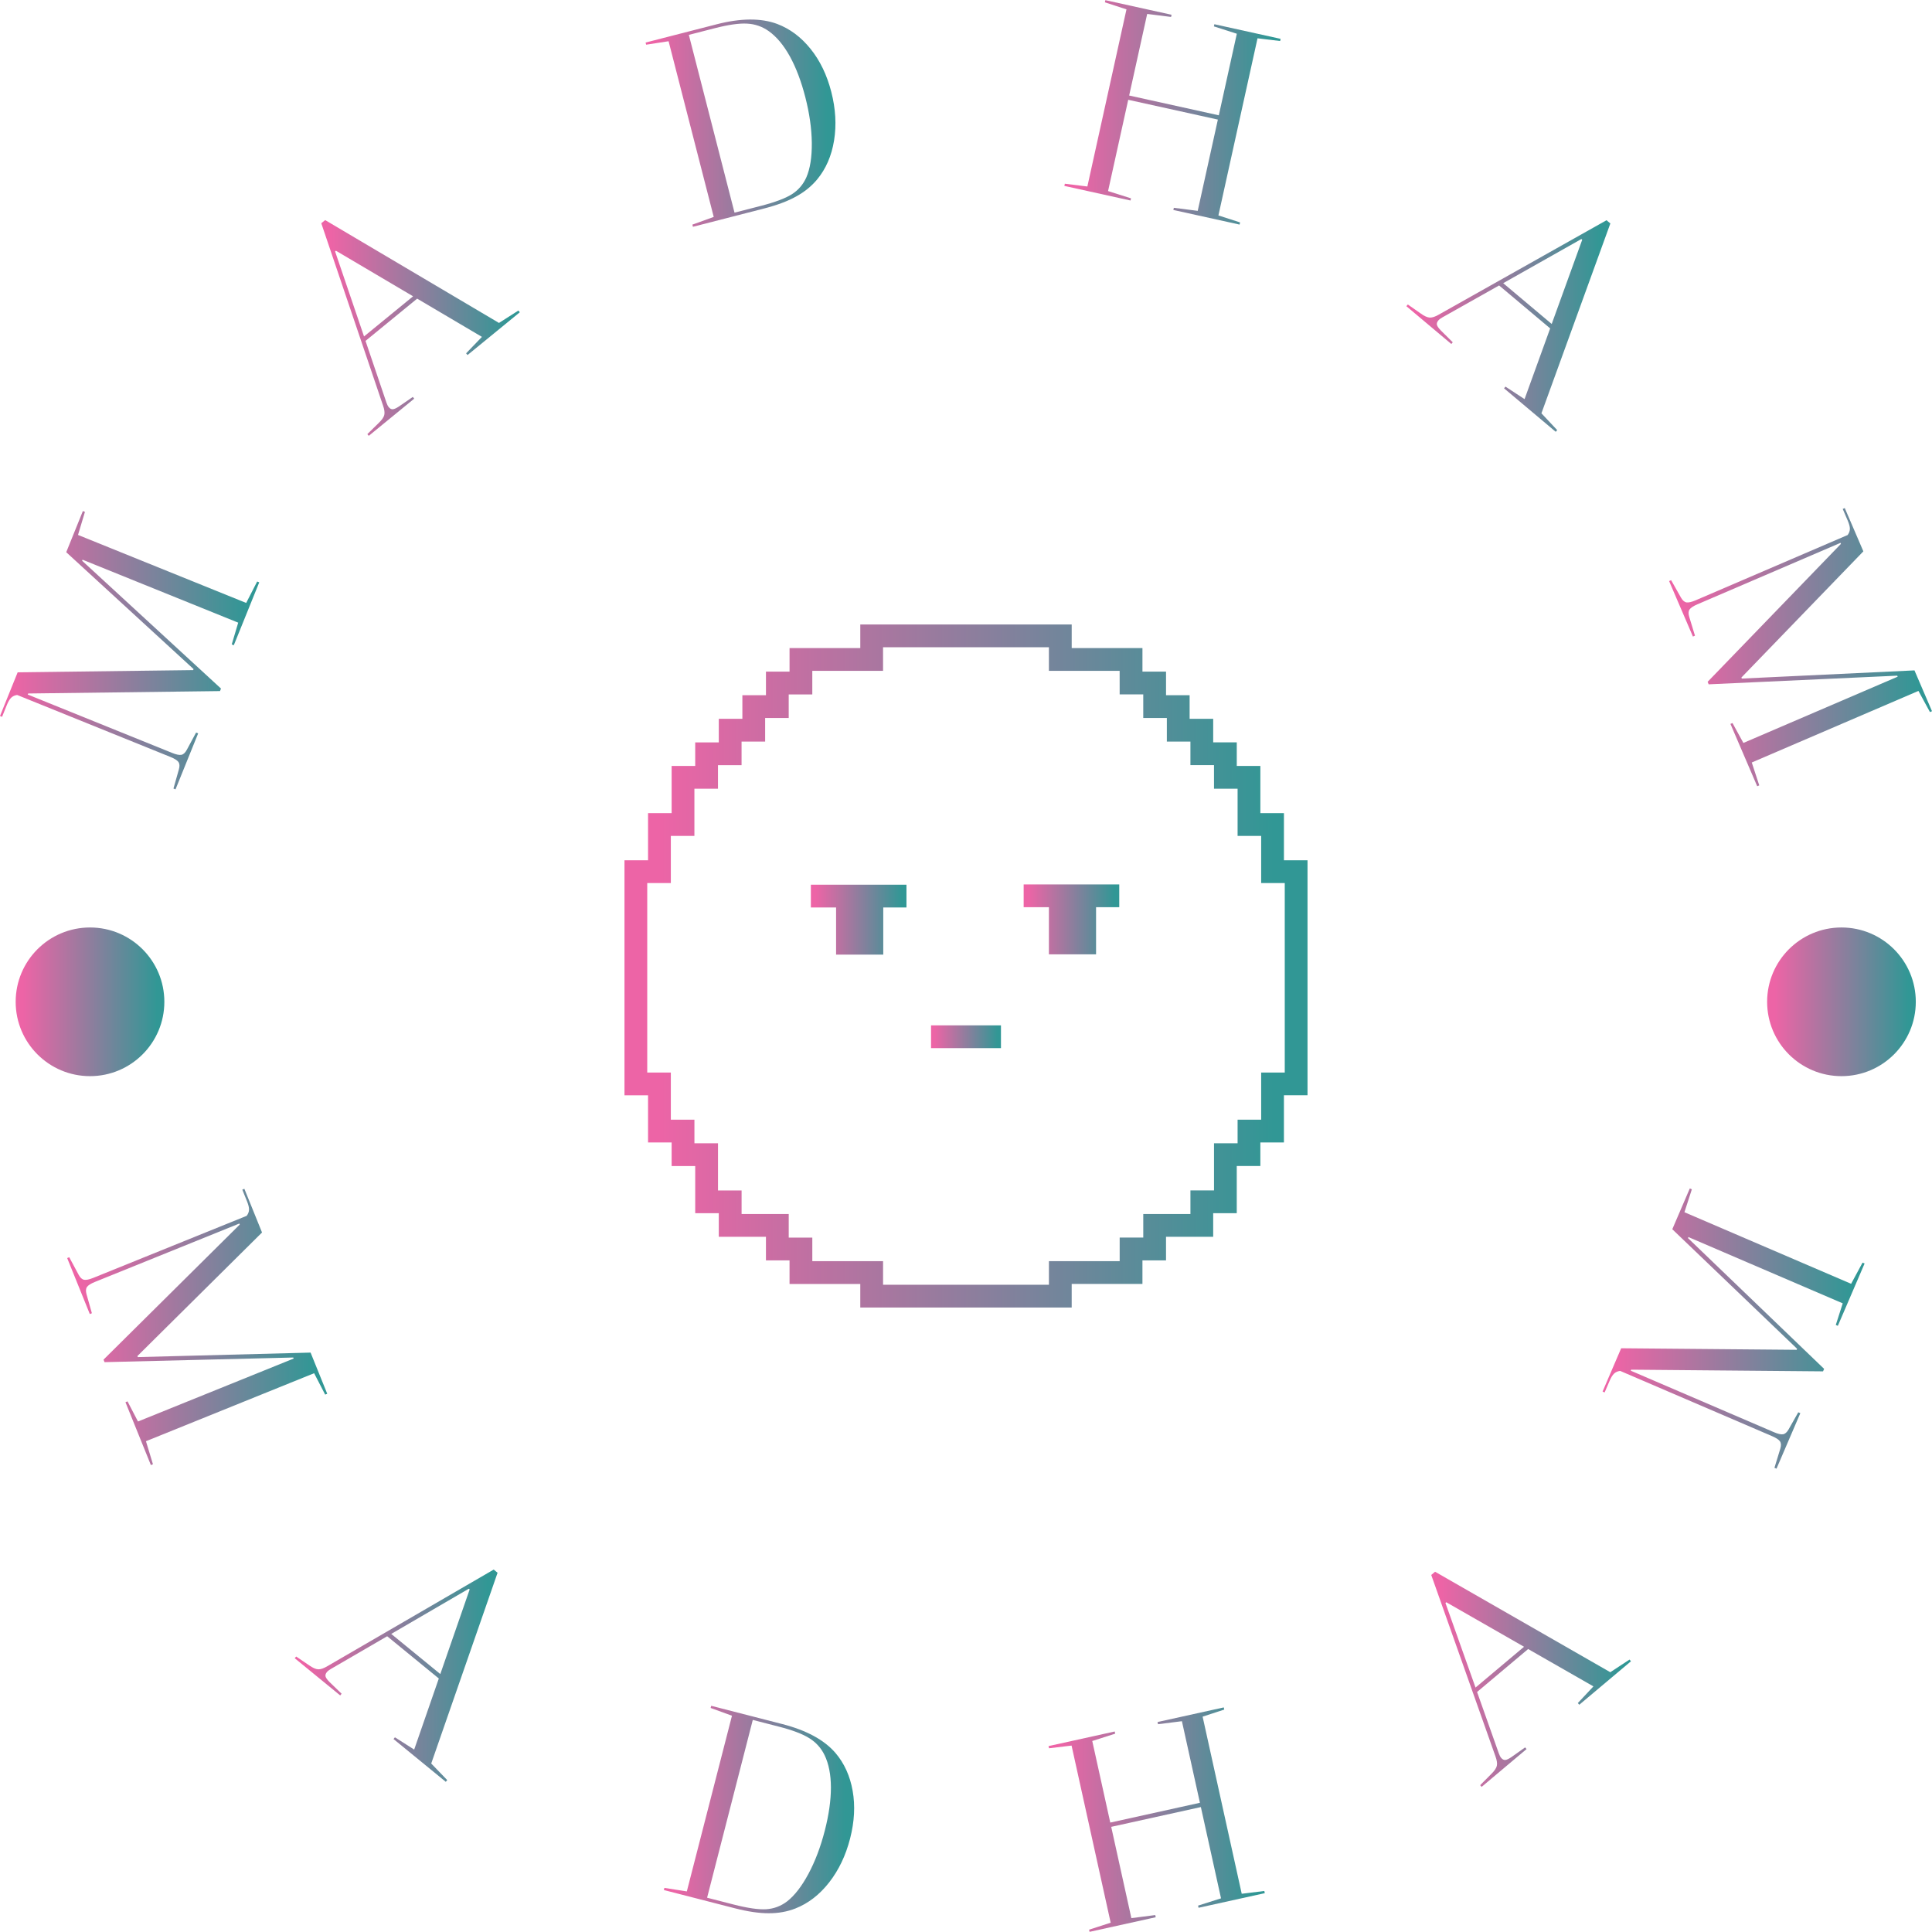 <svg xmlns="http://www.w3.org/2000/svg" version="1.1" xmlns:xlink="http://www.w3.org/1999/xlink" xmlns:svgjs="http://svgjs.dev/svgjs" width="1000" height="1000" viewBox="0 0 1000 1000"><g transform="matrix(1,0,0,1,0,0)"><svg viewBox="0 0 280 280" data-background-color="#333366" preserveAspectRatio="xMidYMid meet" height="1000" width="1000" xmlns="http://www.w3.org/2000/svg" xmlns:xlink="http://www.w3.org/1999/xlink"><g id="tight-bounds" transform="matrix(1,0,0,1,0,0)"><svg viewBox="0 0 280 280" height="280" width="280"><g><svg viewBox="0 0 280 280" height="280" width="280"><g><svg viewBox="0 0 280 280" height="280" width="280"><g id="textblocktransform"><svg viewBox="0 0 280 280" height="280" width="280" id="textblock"><g><svg viewBox="0 0 280 280" height="280" width="280"><g transform="matrix(1,0,0,1,90.504,90.503)"><svg viewBox="0 0 98.993 98.995" height="98.995" width="98.993"><g><svg xmlns="http://www.w3.org/2000/svg" xmlns:xlink="http://www.w3.org/1999/xlink" version="1.1" x="0" y="0" viewBox="5.304 5.304 89.392 89.394" enable-background="new 0 0 100 100" xml:space="preserve" height="98.995" width="98.993" class="icon-o-0" data-fill-palette-color="accent" id="o-0"><g fill="url(#gradient)" data-fill-palette-color="accent"><path d="M91.716 36.165h-0.107v-6.172h-3.085V23.82h-3.088v-3.086h-3.085v-3.086h-3.086v-3.086h-3.087v-3.086h-3.086V8.39h-9.259V5.304H36.165V8.39h-9.258v3.087h-3.088v3.086h-3.086v3.086h-3.086v3.087h-3.086v3.085h-3.087v6.173H8.389v6.172H5.304v30.756h3.085v6.172h3.086v3.086h3.087v6.173h3.086v3.087h2.98 0.105 2.98 0.105l0 0v3.086h3.088v3.086h9.258v3.086h27.668V91.61h9.259v-3.086h3.086v-3.086h6.173v-3.087h3.085v-6.173h3.088v-3.086h3.085v-6.172h3.088V36.165H91.716zM91.716 46.411v4.664 12.866h-3.087v6.173h-3.085v2.979V73.2h-0.108-2.589-0.39v1.248 1.73 0.107 2.979 0.106h-0.106-1.977-1.003v0.551 2.535h-6.173v3.086h-3.087v3.086h-9.259v3.086H39.146V91.61v-1.178V88.63h-9.26v-0.105V87.55v-2.006h-1.358-1.62-0.108v-0.105-1.49-1.49h-1.488-1.491-0.105-2.98-0.105v-0.106-1.286-1.693h-3.087V73.2h-3.085v-3.086H11.37v-6.173H8.283V39.146l0 0h3.087v-6.172l0 0h0.104 2.981v-6.173l0 0h3.085v-3.086l0 0h3.087v-2.979-0.106l0 0h0.105l0 0h2.98v-2.98-0.105h3.085v-3.087l0 0h3.087v-3.085h9.26V8.284l0 0h21.705l0.002 3.086h9.256l0.003 3.086h3.087v3.087h3.087v3.086h3.086v3.086h3.085l0.001 3.086h3.087v6.173h3.085v6.172h3.087V46.411z" fill="url(#gradient)" data-fill-palette-color="accent"></path><polygon points="42.208,42.341 42.208,39.361 29.697,39.361 29.697,42.341 32.998,42.341 32.998,48.511 39.171,48.511    39.171,42.341  " fill="url(#gradient)" data-fill-palette-color="accent"></polygon><rect x="45.424" y="57.769" width="9.151" height="2.98" fill="url(#gradient)" data-fill-palette-color="accent"></rect><polygon points="70.057,42.305 70.057,39.325 57.546,39.325 57.546,42.305 60.85,42.305 60.85,48.474 67.021,48.474 67.021,42.305     " fill="url(#gradient)" data-fill-palette-color="accent"></polygon></g></svg></g></svg></g><g><path d="M12.31 74.185l-1.003 3.342 24.372 9.856 1.592-3.105 0.299 0.121-3.686 9.114-0.299-0.121 0.938-3.152-22.56-9.123-0.061 0.15 20.127 18.525-0.147 0.365-27.803 0.349-0.061 0.15 20.927 8.462c0.591 0.239 1.036 0.332 1.332 0.278 0.297-0.054 0.56-0.292 0.788-0.713v0l1.355-2.517 0.299 0.121-3.282 8.115-0.299-0.121 0.791-2.788c0.129-0.462 0.105-0.816-0.071-1.06-0.176-0.245-0.56-0.487-1.151-0.727v0l-22.225-8.987c-0.363 0.056-0.654 0.192-0.871 0.408-0.215 0.21-0.424 0.564-0.625 1.062v0l-0.687 1.7-0.299-0.121 2.56-6.331 25.434-0.32 0.06-0.149-18.455-16.937 2.413-5.967z" fill="url(#gradient)" data-fill-palette-color="primary"></path><path d="M72.316 46.802l2.814-1.794 0.204 0.249-7.578 6.199-0.204-0.249 2.293-2.384-9.388-5.542-7.484 6.123 3.028 8.935c0.1 0.292 0.209 0.51 0.328 0.656v0c0.187 0.229 0.386 0.335 0.598 0.318 0.212-0.017 0.506-0.15 0.884-0.399v0l2.015-1.387 0.204 0.249-6.588 5.389-0.204-0.249 1.603-1.572c0.485-0.457 0.768-0.858 0.851-1.203 0.082-0.345 0.019-0.809-0.19-1.393v0l-8.94-26.392 0.561-0.459zM52.758 48.76l7.11-5.817-11.178-6.602-0.125 0.102z" fill="url(#gradient)" data-fill-palette-color="primary"></path><path d="M112.621 3.464c1.858 0.701 3.475 1.908 4.851 3.62 1.374 1.706 2.377 3.785 3.006 6.237v0c0.63 2.452 0.764 4.796 0.403 7.031-0.362 2.235-1.183 4.124-2.465 5.667v0c-0.816 0.979-1.835 1.803-3.057 2.47-1.214 0.672-2.761 1.25-4.64 1.733v0l-10.293 2.645-0.08-0.313 3.093-1.117-6.542-25.462-3.251 0.502-0.08-0.312 10.292-2.644c3.506-0.901 6.426-0.92 8.763-0.057zM116.86 25.711c0.549-1.264 0.813-2.934 0.793-5.008-0.025-2.067-0.339-4.274-0.942-6.622v0c-0.59-2.296-1.335-4.264-2.235-5.905-0.905-1.633-1.926-2.854-3.063-3.664v0c-0.941-0.666-1.984-1.029-3.129-1.088-1.147-0.066-2.699 0.153-4.657 0.655v0l-3.795 0.975 6.62 25.765 3.795-0.975c2.062-0.53 3.567-1.093 4.516-1.691 0.941-0.602 1.64-1.416 2.097-2.442z" fill="url(#gradient)" data-fill-palette-color="primary"></path><path d="M185.526 5.944l-3.276-0.393-5.668 25.671 3.139 1.013-0.07 0.314-9.599-2.119 0.069-0.315 3.461 0.444 2.921-13.229-12.993-2.868-2.921 13.229 3.326 1.054-0.07 0.314-9.59-2.117 0.07-0.315 3.264 0.401 5.668-25.671-3.127-1.02 0.069-0.315 9.59 2.117-0.069 0.315-3.463-0.435-2.611 11.823 12.993 2.869 2.611-11.823-3.324-1.064 0.069-0.314 9.6 2.119z" fill="url(#gradient)" data-fill-palette-color="primary"></path><path d="M223.395 59.899l2.283 2.434-0.207 0.247-7.494-6.302 0.208-0.246 2.766 1.812 3.711-10.25-7.401-6.224-8.222 4.628c-0.268 0.152-0.463 0.3-0.583 0.444v0c-0.19 0.226-0.257 0.442-0.202 0.647 0.056 0.205 0.241 0.47 0.555 0.795v0l1.736 1.723-0.207 0.247-6.515-5.478 0.208-0.247 1.841 1.285c0.539 0.392 0.986 0.596 1.34 0.614 0.354 0.017 0.799-0.131 1.334-0.445v0l24.284-13.665 0.555 0.467zM217.855 41.04l7.03 5.913 4.422-12.207-0.124-0.103z" fill="url(#gradient)" data-fill-palette-color="primary"></path><path d="M279.704 103.198l-1.668-3.066-24.156 10.374 1.085 3.316-0.297 0.127-3.879-9.033 0.296-0.127 1.579 2.885 22.361-9.603-0.064-0.148-27.326 1.255-0.155-0.361 19.323-19.994-0.064-0.148-20.741 8.907c-0.586 0.252-0.965 0.502-1.136 0.751-0.171 0.249-0.187 0.603-0.048 1.062v0l0.834 2.733-0.296 0.127-3.454-8.043 0.296-0.127 1.424 2.524c0.237 0.417 0.505 0.649 0.803 0.696 0.298 0.047 0.74-0.055 1.327-0.306v0l22.027-9.46c0.216-0.297 0.324-0.599 0.323-0.906 0.002-0.301-0.102-0.698-0.314-1.191v0l-0.723-1.685 0.296-0.127 2.695 6.275-17.677 18.29 0.064 0.148 25.021-1.186 2.54 5.914z" fill="url(#gradient)" data-fill-palette-color="primary"></path><path d="M47.126 202.117l-1.601-3.1-24.372 9.855 1.013 3.339-0.299 0.12-3.685-9.113 0.298-0.121 1.517 2.918 22.561-9.123-0.061-0.15-27.347 0.672-0.147-0.364 19.745-19.578-0.06-0.149-20.926 8.462c-0.591 0.239-0.975 0.481-1.152 0.726-0.176 0.245-0.2 0.599-0.071 1.061v0l0.776 2.75-0.299 0.121-3.281-8.114 0.298-0.121 1.37 2.553c0.229 0.422 0.491 0.66 0.788 0.714 0.297 0.054 0.741-0.039 1.333-0.278v0l22.224-8.987c0.222-0.293 0.336-0.592 0.343-0.899 0.009-0.301-0.087-0.7-0.289-1.198v0l-0.687-1.7 0.299-0.121 2.56 6.331-18.063 17.909 0.06 0.149 25.041-0.652 2.413 5.967z" fill="url(#gradient)" data-fill-palette-color="primary"></path><path d="M62.497 255.582l2.316 2.402-0.204 0.25-7.578-6.199 0.204-0.25 2.791 1.775 3.571-10.3-7.484-6.122-8.158 4.739c-0.266 0.155-0.459 0.306-0.578 0.451v0c-0.187 0.229-0.251 0.445-0.192 0.65 0.059 0.204 0.247 0.467 0.565 0.788v0l1.759 1.699-0.204 0.249-6.588-5.389 0.204-0.249 1.859 1.26c0.544 0.385 0.994 0.583 1.348 0.595 0.354 0.012 0.797-0.142 1.328-0.462v0l24.096-13.994 0.561 0.46zM56.702 236.8l7.11 5.816 4.256-12.265-0.125-0.102z" fill="url(#gradient)" data-fill-palette-color="primary"></path><path d="M121.069 254.036c1.29 1.51 2.125 3.347 2.505 5.511 0.382 2.157 0.258 4.462-0.373 6.914v0c-0.63 2.452-1.642 4.57-3.036 6.354-1.394 1.784-3.025 3.043-4.891 3.777v0c-1.187 0.465-2.477 0.695-3.87 0.69-1.388 0.004-3.021-0.236-4.901-0.718v0l-10.292-2.645 0.08-0.312 3.249 0.512 6.542-25.462-3.09-1.127 0.08-0.312 10.292 2.644c3.506 0.901 6.074 2.292 7.705 4.174zM114.059 275.572c1.09-0.843 2.127-2.178 3.109-4.006 0.974-1.823 1.763-3.908 2.367-6.255v0c0.59-2.296 0.886-4.379 0.888-6.251-0.006-1.867-0.311-3.429-0.917-4.687v0c-0.503-1.037-1.242-1.858-2.217-2.462-0.973-0.611-2.439-1.167-4.396-1.671v0l-3.795-0.975-6.62 25.765 3.795 0.975c2.062 0.53 3.652 0.762 4.771 0.696 1.115-0.074 2.119-0.45 3.015-1.129z" fill="url(#gradient)" data-fill-palette-color="primary"></path><path d="M177.429 247.765l-3.137 1.023 5.668 25.671 3.274-0.403 0.069 0.315-9.6 2.119-0.069-0.314 3.326-1.054-2.921-13.229-12.993 2.868 2.921 13.229 3.461-0.444 0.069 0.315-9.59 2.117-0.069-0.315 3.129-1.01-5.668-25.671-3.266 0.391-0.07-0.315 9.59-2.117 0.07 0.314-3.324 1.064 2.61 11.823 12.993-2.869-2.61-11.823-3.463 0.435-0.07-0.315 9.6-2.119z" fill="url(#gradient)" data-fill-palette-color="primary"></path><path d="M233.375 242.35l2.789-1.832 0.208 0.247-7.493 6.301-0.208-0.247 2.261-2.414-9.462-5.414-7.401 6.223 3.149 8.894c0.104 0.29 0.216 0.507 0.337 0.651v0c0.19 0.226 0.391 0.329 0.602 0.309 0.211-0.02 0.504-0.157 0.879-0.41v0l1.996-1.414 0.207 0.246-6.514 5.478-0.208-0.246 1.582-1.594c0.479-0.464 0.757-0.869 0.834-1.215 0.078-0.346 0.008-0.81-0.208-1.39v0l-9.298-26.268 0.555-0.467zM213.845 244.573l7.031-5.912-11.267-6.45-0.123 0.104z" fill="url(#gradient)" data-fill-palette-color="primary"></path><path d="M245.196 172.364l-1.075 3.32 24.157 10.374 1.658-3.07 0.296 0.127-3.879 9.033-0.296-0.127 1.004-3.131-22.36-9.603-0.064 0.148 19.727 18.952-0.155 0.361-27.804-0.244-0.064 0.148 20.741 8.907c0.586 0.252 1.028 0.354 1.326 0.306 0.298-0.047 0.566-0.28 0.804-0.696v0l1.407-2.487 0.297 0.127-3.454 8.043-0.296-0.127 0.849-2.77c0.139-0.459 0.123-0.813-0.048-1.062-0.171-0.249-0.549-0.499-1.135-0.751v0l-22.028-9.46c-0.364 0.048-0.657 0.178-0.88 0.39-0.22 0.205-0.436 0.555-0.647 1.048v0l-0.724 1.685-0.296-0.128 2.695-6.275 25.435 0.224 0.063-0.148-18.089-17.327 2.539-5.914z" fill="url(#gradient)" data-fill-palette-color="primary"></path><path d="M2.271 145.19c0-5.95 4.824-10.774 10.774-10.773 5.95 0 10.774 4.824 10.774 10.773 0 5.95-4.824 10.774-10.774 10.774-5.95 0-10.774-4.824-10.774-10.774z" fill="url(#gradient)" data-fill-palette-color="primary"></path><path d="M256.105 145.19c0-5.95 4.824-10.774 10.774-10.773 5.95 0 10.774 4.824 10.773 10.773 0 5.95-4.824 10.774-10.773 10.774-5.95 0-10.774-4.824-10.774-10.774z" fill="url(#gradient)" data-fill-palette-color="primary"></path></g></svg></g></svg></g></svg></g><g></g></svg></g><defs><linearGradient id="gradient"><stop offset="5%" stop-color="#ED64A6" /><stop offset="95%" stop-color="#319795" /></linearGradient></defs></svg><rect width="280" height="280" fill="none" stroke="none" visibility="hidden"></rect></g></svg></g></svg>